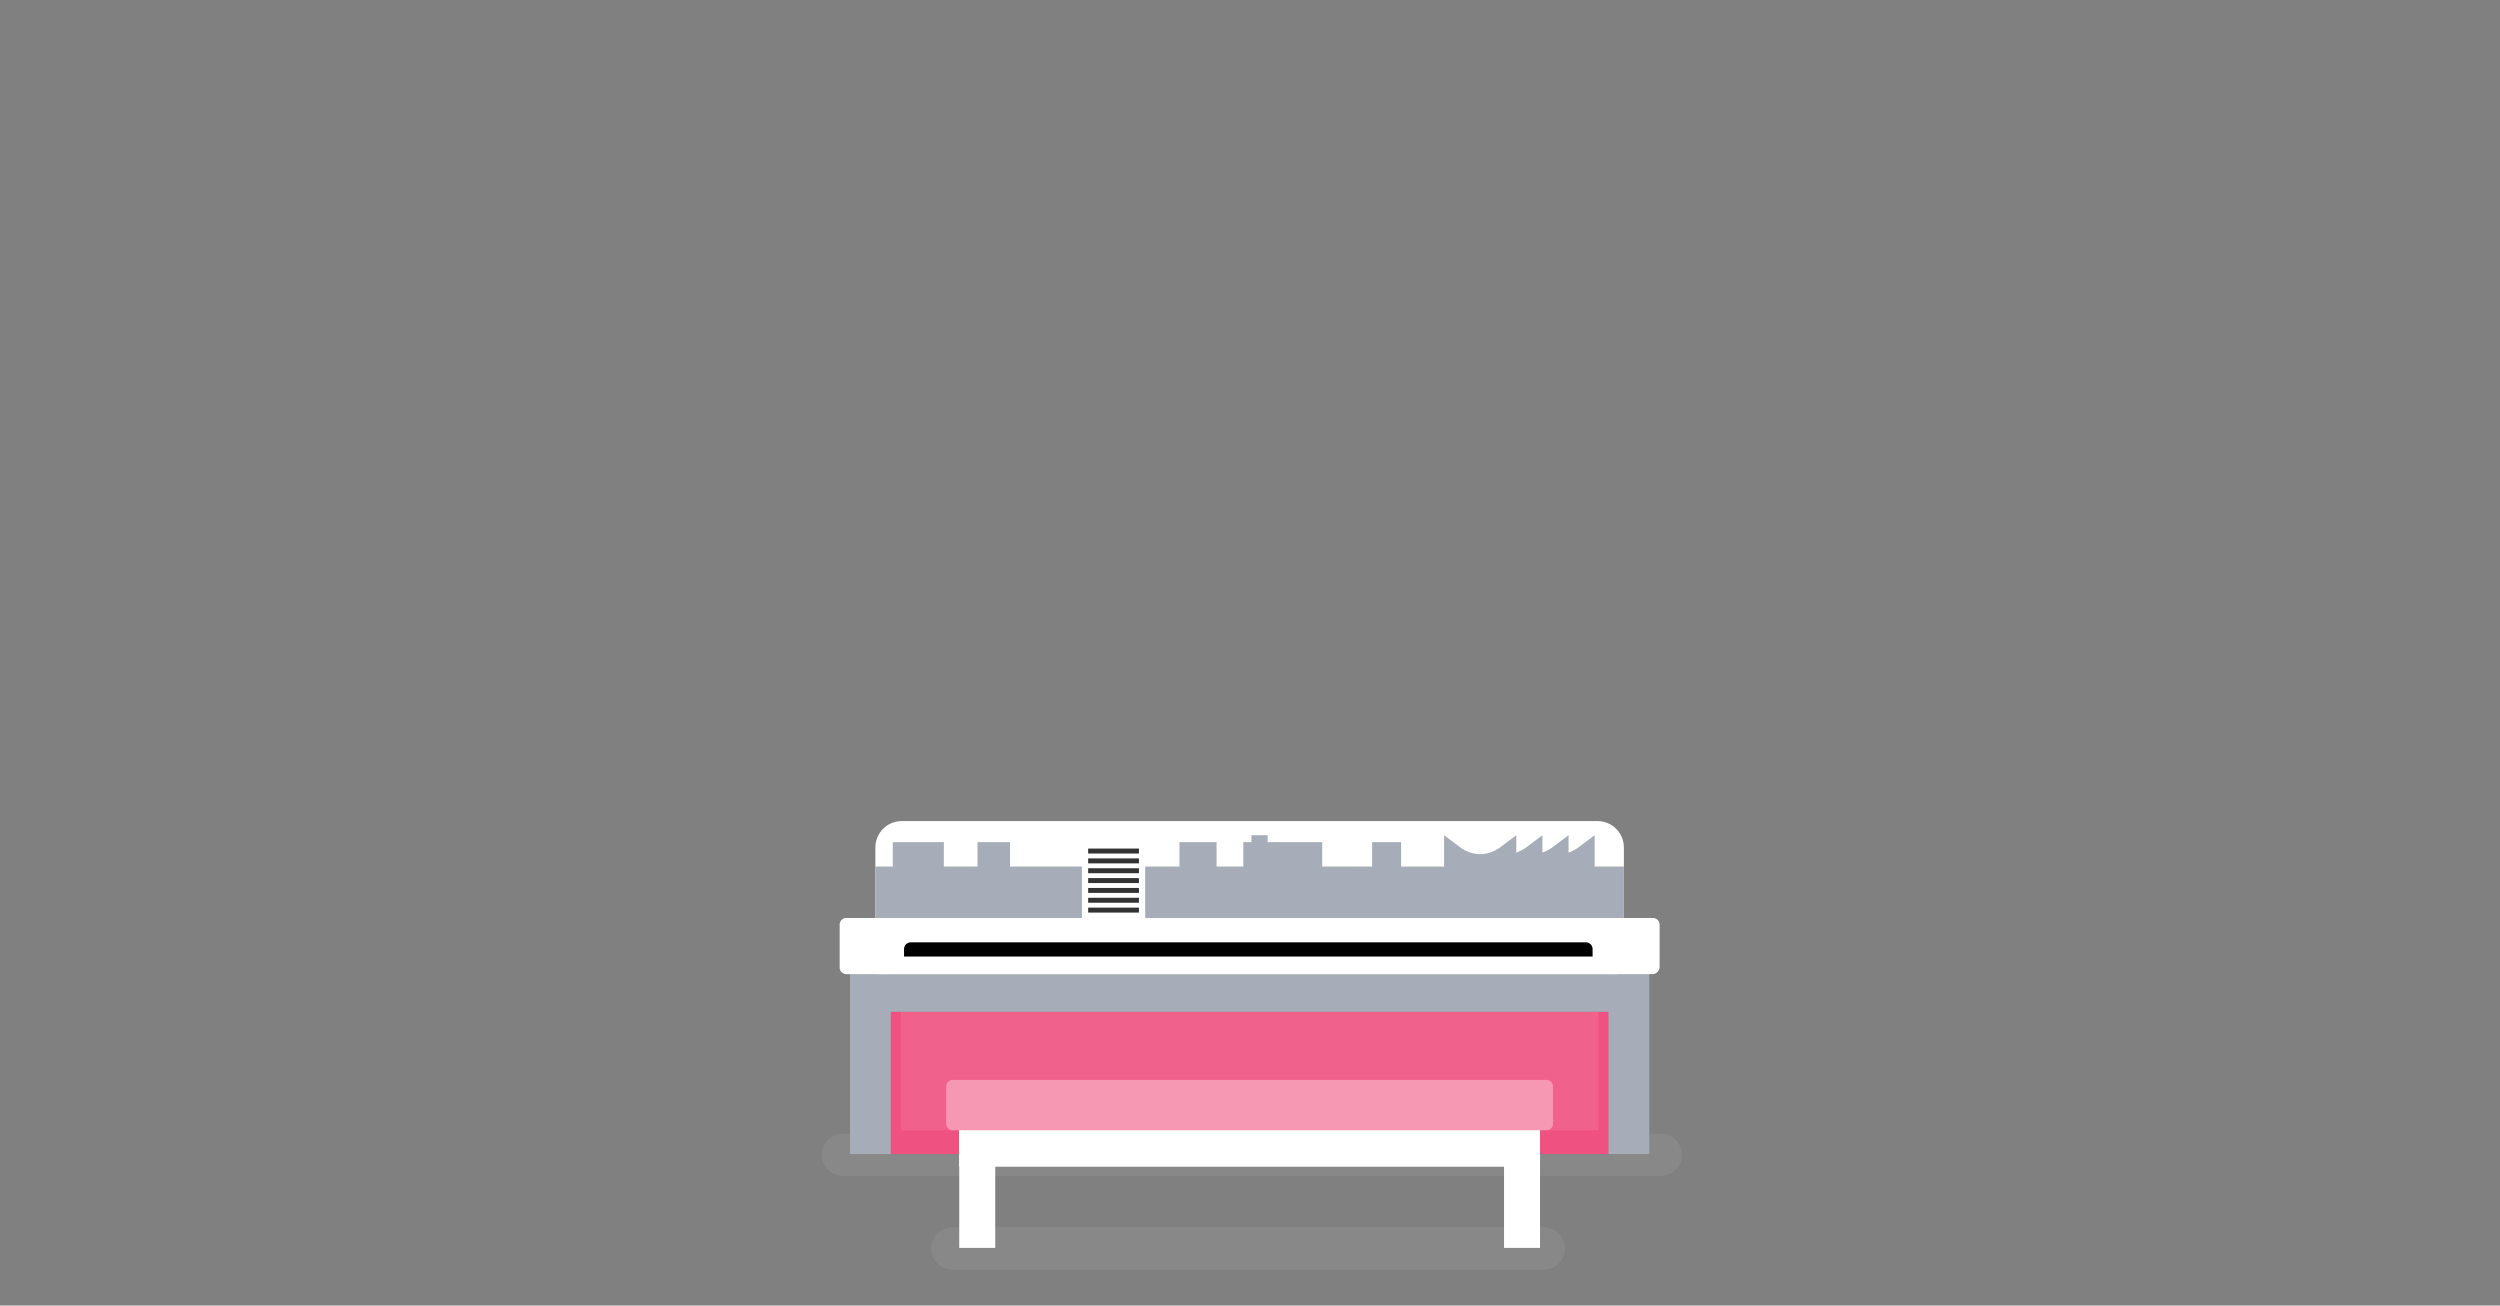<svg width="1440" height="752" viewBox="0 0 1440 752" xmlns="http://www.w3.org/2000/svg"><rect x="0" y="0" width="1440" height="752" fill="#808080" stroke="none"/><title>lot-19-piano</title><g fill="none" fill-rule="evenodd"><path d="M889.225 706.919H548.586c-6.74 0-12.201 5.461-12.201 12.198 0 6.738 5.462 12.2 12.201 12.2h340.639c6.739 0 12.2-5.462 12.2-12.2 0-6.737-5.461-12.198-12.2-12.198M956.549 652.944H485.597c-6.737 0-12.2 5.461-12.2 12.201 0 6.735 5.463 12.197 12.2 12.197H956.55c6.738 0 12.2-5.462 12.2-12.197 0-6.74-5.462-12.201-12.2-12.201" fill="#888"/><path d="M935.36 488.147c0-8.4-6.811-15.212-15.214-15.212H519.431c-8.403 0-15.214 6.811-15.214 15.212v60.56h431.142v-60.56" fill="#FFF"/><path d="M918.52 499.139v-18.067l-9.338 6.997a19.827 19.827 0 0 1-5.704 2.987v-9.984l-9.337 6.997a19.827 19.827 0 0 1-5.704 2.987v-9.984l-9.338 6.997a19.827 19.827 0 0 1-5.704 2.987v-9.984l-9.338 6.997c-.435.327-.88.633-1.33.92-6.762 4.288-15.067 3.981-21.609-.92l-9.338-6.997v18.067h-24.735v-14.057h-16.712v14.057h-28.747v-14.057h-31.42v-4.01h-9.359v4.01h-4.68v14.057h-15.375v-14.057h-21.393v14.057h-97.603v-14.057h-18.719v14.057h-19.386v-14.057h-29.415v14.057h-10.018v29.61H935.36v-29.61h-16.84" fill="#A6ADB9"/><path d="M504.218 582.781H935.36v81.956H504.218v-81.956z" fill="#EF5281"/><path d="M518.915 582.781h401.748v68.266H518.915V582.78z" fill="#F0618C"/><path d="M504.218 561.117H935.36v21.664H504.218v-21.664z" fill="#A6ADB9"/><path d="M489.596 549.554h23.46v115.184h-23.46V549.554zM926.522 549.554h23.459v115.184h-23.459V549.554z" fill="#A6ADB9"/><path d="M955.93 532.618a3.87 3.87 0 0 0-3.87-3.869H487.516a3.868 3.868 0 0 0-3.868 3.87v24.628a3.869 3.869 0 0 0 3.868 3.87h464.15a4.262 4.262 0 0 0 4.263-4.264v-24.235" fill="#FFF"/><path d="M917.335 551.09H520.728v-4.435a3.87 3.87 0 0 1 3.87-3.869h388.867a3.87 3.87 0 0 1 3.87 3.87v4.433" fill="#000"/><path d="M931.866 555.017c0-2.168-1.734-3.927-3.87-3.927H510.067c-2.137 0-3.87 1.759-3.87 3.927v6.1h425.668v-6.1M552.526 636.53H887.05v35.518H552.526V636.53z" fill="#FFF"/><path d="M552.526 644.978h20.727v73.804h-20.727v-73.804zM866.324 644.978h20.726v73.804h-20.726v-73.804z" fill="#FFF"/><path d="M894.57 625.883a3.87 3.87 0 0 0-3.868-3.87H548.875a3.87 3.87 0 0 0-3.87 3.87v21.295a3.87 3.87 0 0 0 3.87 3.869h341.827a3.868 3.868 0 0 0 3.869-3.87v-21.294" fill="#F697B3"/><path d="M623.189 485.082h36.433v43.667H623.19v-43.667z" fill="#FFF"/><path d="M626.781 488.775h29.248v2.858h-29.248v-2.858zM626.781 494.444h29.248v2.857h-29.248v-2.857zM626.781 500.113h29.248v2.857h-29.248v-2.857zM626.781 505.782h29.248v2.858h-29.248v-2.858zM626.781 511.451h29.248v2.858h-29.248v-2.858zM626.781 517.12h29.248v2.857h-29.248v-2.857zM626.781 522.79h29.248v2.856h-29.248v-2.857z" fill="#323232"/></g></svg>